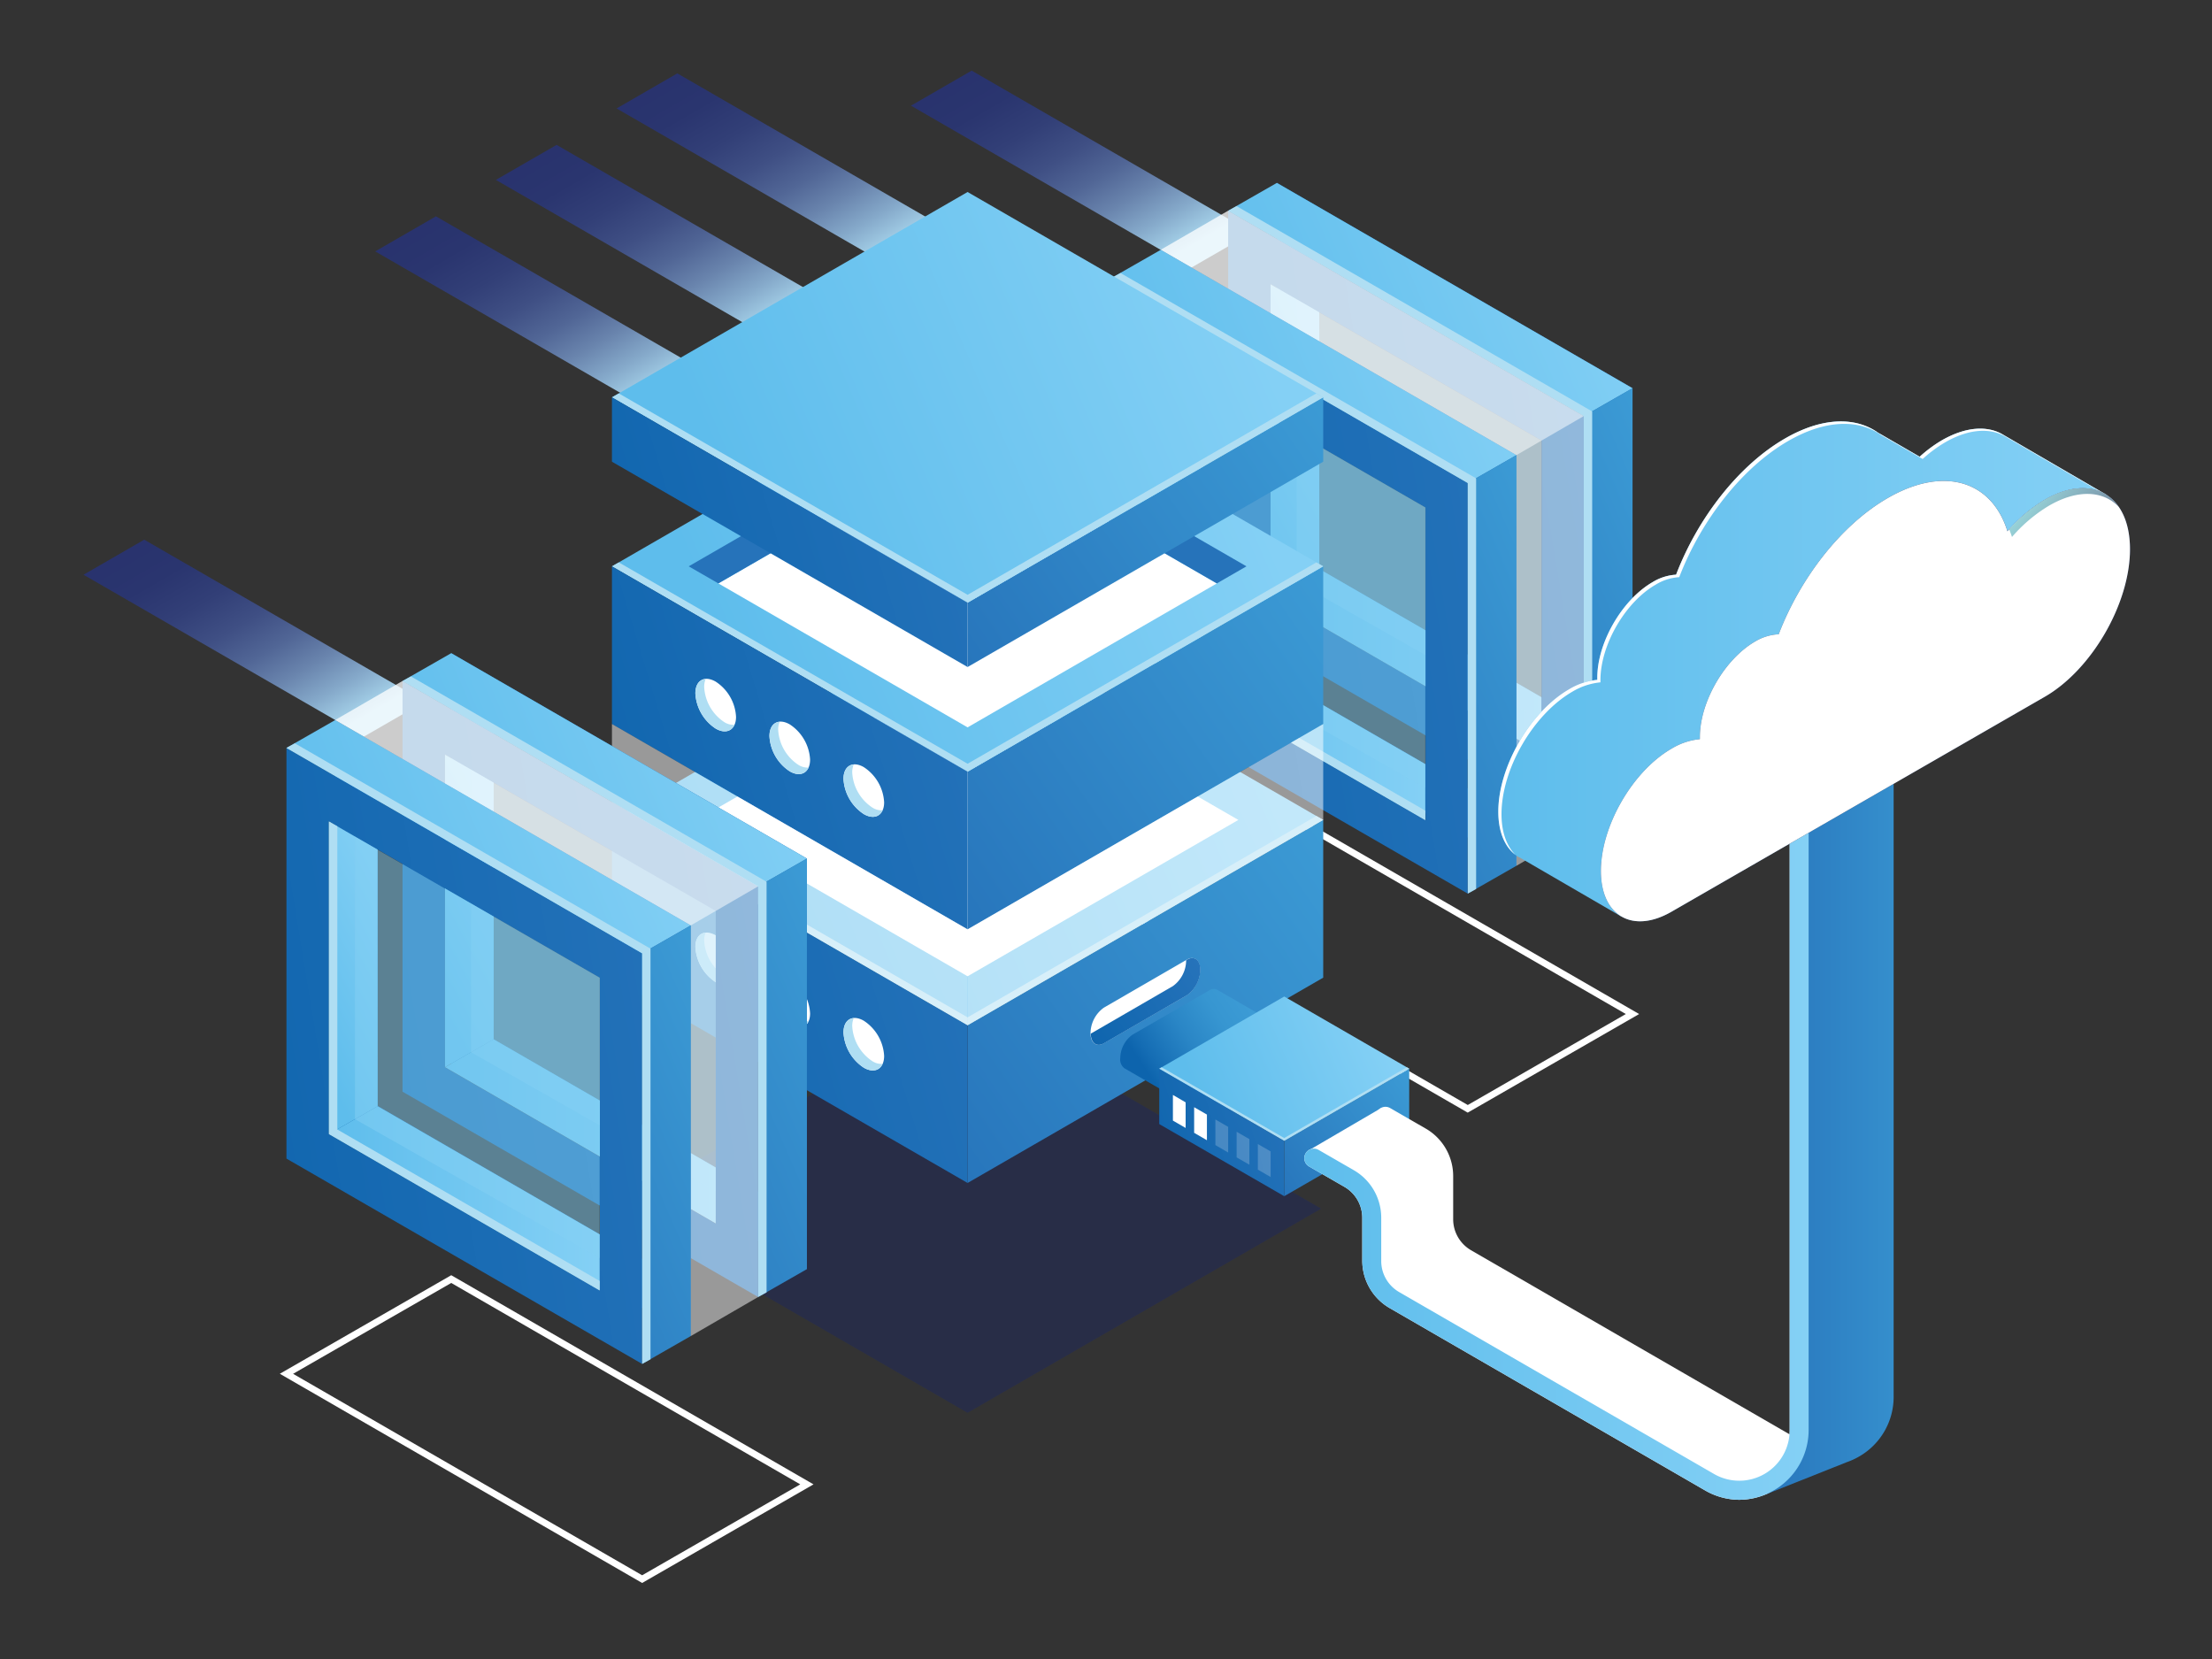 <svg xmlns="http://www.w3.org/2000/svg" xmlns:xlink="http://www.w3.org/1999/xlink" viewBox="0 0 400 300"><rect x="0" y="0" width="400" height="300" fill="#333333" stroke="none"/><defs><style>.cls-1{isolation:isolate;}.cls-2,.cls-3,.cls-4,.cls-5,.cls-57,.cls-58,.cls-6{mix-blend-mode:lighten;}.cls-2{fill:url(#Áåçûìÿííûé_ãðàäèåíò_368);}.cls-3{fill:url(#Áåçûìÿííûé_ãðàäèåíò_368-2);}.cls-4{fill:url(#Áåçûìÿííûé_ãðàäèåíò_368-3);}.cls-5{fill:url(#Áåçûìÿííûé_ãðàäèåíò_368-4);}.cls-6{fill:url(#Áåçûìÿííûé_ãðàäèåíò_368-5);}.cls-22,.cls-54,.cls-7{fill:#fff;}.cls-8{fill:url(#Áåçûìÿííûé_ãðàäèåíò_14);}.cls-9{fill:url(#Áåçûìÿííûé_ãðàäèåíò_14-2);}.cls-10{fill:url(#Áåçûìÿííûé_ãðàäèåíò_17);}.cls-11{fill:url(#Áåçûìÿííûé_ãðàäèåíò_11);}.cls-12{fill:url(#Áåçûìÿííûé_ãðàäèåíò_17-2);}.cls-13{fill:url(#Áåçûìÿííûé_ãðàäèåíò_17-3);}.cls-14{fill:#84d0f5;}.cls-14,.cls-22{opacity:0.5;}.cls-15{fill:url(#Áåçûìÿííûé_ãðàäèåíò_14-3);}.cls-16{fill:url(#Áåçûìÿííûé_ãðàäèåíò_14-4);}.cls-17{fill:url(#Áåçûìÿííûé_ãðàäèåíò_17-4);}.cls-18{fill:url(#Áåçûìÿííûé_ãðàäèåíò_11-2);}.cls-19{fill:url(#Áåçûìÿííûé_ãðàäèåíò_17-5);}.cls-20{fill:url(#Áåçûìÿííûé_ãðàäèåíò_17-6);}.cls-21{fill:#afdef3;}.cls-23{fill:#222a55;opacity:0.6;}.cls-24{fill:url(#Áåçûìÿííûé_ãðàäèåíò_11-3);}.cls-25{fill:url(#Áåçûìÿííûé_ãðàäèåíò_17-7);}.cls-26{fill:url(#Áåçûìÿííûé_ãðàäèåíò_14-5);}.cls-27{fill:url(#Áåçûìÿííûé_ãðàäèåíò_11-4);}.cls-28{fill:url(#Áåçûìÿííûé_ãðàäèåíò_17-8);}.cls-29{fill:#2673ba;}.cls-30{fill:url(#Áåçûìÿííûé_ãðàäèåíò_14-6);}.cls-31{fill:url(#Áåçûìÿííûé_ãðàäèåíò_11-5);}.cls-32{fill:url(#Áåçûìÿííûé_ãðàäèåíò_17-9);}.cls-33{fill:url(#Áåçûìÿííûé_ãðàäèåíò_14-7);}.cls-34{fill:url(#Áåçûìÿííûé_ãðàäèåíò_14-8);}.cls-35{fill:url(#Áåçûìÿííûé_ãðàäèåíò_14-9);}.cls-36{fill:url(#Áåçûìÿííûé_ãðàäèåíò_14-10);}.cls-37{fill:url(#Áåçûìÿííûé_ãðàäèåíò_17-10);}.cls-38{fill:url(#Áåçûìÿííûé_ãðàäèåíò_11-6);}.cls-39{fill:url(#Áåçûìÿííûé_ãðàäèåíò_17-11);}.cls-40{fill:url(#Áåçûìÿííûé_ãðàäèåíò_17-12);}.cls-41{fill:url(#Áåçûìÿííûé_ãðàäèåíò_14-11);}.cls-42{fill:url(#Áåçûìÿííûé_ãðàäèåíò_14-12);}.cls-43{fill:url(#Áåçûìÿííûé_ãðàäèåíò_17-13);}.cls-44{fill:url(#Áåçûìÿííûé_ãðàäèåíò_11-7);}.cls-45{fill:url(#Áåçûìÿííûé_ãðàäèåíò_17-14);}.cls-46{fill:url(#Áåçûìÿííûé_ãðàäèåíò_17-15);}.cls-47{fill:url(#Áåçûìÿííûé_ãðàäèåíò_48);}.cls-48{fill:url(#Áåçûìÿííûé_ãðàäèåíò_14-13);}.cls-49{fill:url(#Áåçûìÿííûé_ãðàäèåíò_11-8);}.cls-50{fill:url(#Áåçûìÿííûé_ãðàäèåíò_17-16);}.cls-51{fill:url(#Áåçûìÿííûé_ãðàäèåíò_14-14);}.cls-52{fill:url(#Áåçûìÿííûé_ãðàäèåíò_11-9);}.cls-53{fill:url(#Áåçûìÿííûé_ãðàäèåíò_17-17);}.cls-54{opacity:0.2;}.cls-55{fill:url(#Áåçûìÿííûé_ãðàäèåíò_2);}.cls-56{fill:url(#Áåçûìÿííûé_ãðàäèåíò_59);}.cls-57,.cls-58{opacity:0.7;}.cls-57{fill:url(#Áåçûìÿííûé_ãðàäèåíò_3);}.cls-58{fill:url(#Áåçûìÿííûé_ãðàäèåíò_3-2);}</style><linearGradient id="Áåçûìÿííûé_ãðàäèåíò_368" x1="1375.16" y1="-38.95" x2="1375.16" y2="-96.95" gradientTransform="matrix(1, -0.58, 0.87, 0.5, -1217.38, 885.06)" gradientUnits="userSpaceOnUse"><stop offset="0" stop-color="#afdef3"/><stop offset="0.02" stop-color="#a7d4eb"/><stop offset="0.14" stop-color="#85a9ca"/><stop offset="0.26" stop-color="#6984ad"/><stop offset="0.38" stop-color="#516696"/><stop offset="0.51" stop-color="#3f4f84"/><stop offset="0.65" stop-color="#323f77"/><stop offset="0.8" stop-color="#2a356f"/><stop offset="1" stop-color="#28326d"/></linearGradient><linearGradient id="Áåçûìÿííûé_ãðàäèåíò_368-2" x1="1298.15" y1="-10.94" x2="1298.15" y2="-68.94" xlink:href="#Áåçûìÿííûé_ãðàäèåíò_368"/><linearGradient id="Áåçûìÿííûé_ãðàäèåíò_368-3" x1="1397.26" y1="-39.27" x2="1397.26" y2="-97.28" xlink:href="#Áåçûìÿííûé_ãðàäèåíò_368"/><linearGradient id="Áåçûìÿííûé_ãðàäèåíò_368-4" x1="1419.36" y1="-39.6" x2="1419.36" y2="-97.6" xlink:href="#Áåçûìÿííûé_ãðàäèåíò_368"/><linearGradient id="Áåçûìÿííûé_ãðàäèåíò_368-5" x1="1446.41" y1="-9.36" x2="1446.41" y2="-67.36" xlink:href="#Áåçûìÿííûé_ãðàäèåíò_368"/><linearGradient id="Áåçûìÿííûé_ãðàäèåíò_14" x1="-1763.54" y1="73.86" x2="-1658.16" y2="105.63" gradientTransform="matrix(-1, 0, 0, 1, -1451.07, 0)" gradientUnits="userSpaceOnUse"><stop offset="0" stop-color="#2673ba"/><stop offset="1" stop-color="#0d64ad"/></linearGradient><linearGradient id="Áåçûìÿííûé_ãðàäèåíò_14-2" x1="-1755.82" y1="85.52" x2="-1647.21" y2="103.33" xlink:href="#Áåçûìÿííûé_ãðàäèåíò_14"/><linearGradient id="Áåçûìÿííûé_ãðàäèåíò_17" x1="-1742" y1="40.43" x2="-1674.71" y2="69.03" gradientTransform="matrix(-1, 0, 0, 1, -1451.07, 0)" gradientUnits="userSpaceOnUse"><stop offset="0" stop-color="#84d0f5"/><stop offset="1" stop-color="#5ebdec"/></linearGradient><linearGradient id="Áåçûìÿííûé_ãðàäèåíò_11" x1="-1760.54" y1="101.75" x2="-1701.59" y2="127.32" gradientTransform="matrix(-1, 0, 0, 1, -1451.07, 0)" gradientUnits="userSpaceOnUse"><stop offset="0" stop-color="#3c9bd5"/><stop offset="1" stop-color="#2673ba"/></linearGradient><linearGradient id="Áåçûìÿííûé_ãðàäèåíò_17-2" x1="-1697.98" y1="70.44" x2="-1672.93" y2="83.92" xlink:href="#Áåçûìÿííûé_ãðàäèåíò_17"/><linearGradient id="Áåçûìÿííûé_ãðàäèåíò_17-3" x1="-1729.8" y1="119.55" x2="-1680.83" y2="119.55" xlink:href="#Áåçûìÿííûé_ãðàäèåíò_17"/><linearGradient id="Áåçûìÿííûé_ãðàäèåíò_14-3" x1="-1742.56" y1="85.96" x2="-1637.18" y2="117.73" xlink:href="#Áåçûìÿííûé_ãðàäèåíò_14"/><linearGradient id="Áåçûìÿííûé_ãðàäèåíò_14-4" x1="-1734.84" y1="97.62" x2="-1626.22" y2="115.43" xlink:href="#Áåçûìÿííûé_ãðàäèåíò_14"/><linearGradient id="Áåçûìÿííûé_ãðàäèåíò_17-4" x1="-1721.01" y1="52.53" x2="-1653.72" y2="81.13" xlink:href="#Áåçûìÿííûé_ãðàäèåíò_17"/><linearGradient id="Áåçûìÿííûé_ãðàäèåíò_11-2" x1="-1739.55" y1="113.85" x2="-1680.61" y2="139.42" xlink:href="#Áåçûìÿííûé_ãðàäèåíò_11"/><linearGradient id="Áåçûìÿííûé_ãðàäèåíò_17-5" x1="-1676.99" y1="82.54" x2="-1651.95" y2="96.02" xlink:href="#Áåçûìÿííûé_ãðàäèåíò_17"/><linearGradient id="Áåçûìÿííûé_ãðàäèåíò_17-6" x1="-1708.81" y1="131.65" x2="-1659.85" y2="131.65" xlink:href="#Áåçûìÿííûé_ãðàäèåíò_17"/><linearGradient id="Áåçûìÿííûé_ãðàäèåíò_11-3" x1="-1696.02" y1="155.02" x2="-1615.32" y2="210.65" xlink:href="#Áåçûìÿííûé_ãðàäèåíò_11"/><linearGradient id="Áåçûìÿííûé_ãðàäèåíò_17-7" x1="-1674.25" y1="127.55" x2="-1583.46" y2="166.56" xlink:href="#Áåçûìÿííûé_ãðàäèåíò_17"/><linearGradient id="Áåçûìÿííûé_ãðàäèåíò_14-5" x1="-1634.28" y1="168.91" x2="-1548.15" y2="194.88" xlink:href="#Áåçûìÿííûé_ãðàäèåíò_14"/><linearGradient id="Áåçûìÿííûé_ãðàäèåíò_11-4" x1="-1696.02" y1="109.16" x2="-1615.32" y2="164.79" xlink:href="#Áåçûìÿííûé_ãðàäèåíò_11"/><linearGradient id="Áåçûìÿííûé_ãðàäèåíò_17-8" x1="-1674.25" y1="81.7" x2="-1583.46" y2="120.71" xlink:href="#Áåçûìÿííûé_ãðàäèåíò_17"/><linearGradient id="Áåçûìÿííûé_ãðàäèåíò_14-6" x1="-1634.28" y1="123.06" x2="-1548.15" y2="149.02" xlink:href="#Áåçûìÿííûé_ãðàäèåíò_14"/><linearGradient id="Áåçûìÿííûé_ãðàäèåíò_11-5" x1="-1692" y1="72.93" x2="-1619.88" y2="122.65" xlink:href="#Áåçûìÿííûé_ãðàäèåíò_11"/><linearGradient id="Áåçûìÿííûé_ãðàäèåíò_17-9" x1="-1674.25" y1="51.14" x2="-1583.46" y2="90.15" xlink:href="#Áåçûìÿííûé_ãðàäèåíò_17"/><linearGradient id="Áåçûìÿííûé_ãðàäèåíò_14-7" x1="-1630.95" y1="85.06" x2="-1551.92" y2="108.89" xlink:href="#Áåçûìÿííûé_ãðàäèåíò_14"/><linearGradient id="Áåçûìÿííûé_ãðàäèåíò_14-8" x1="-1668.62" y1="174.74" x2="-1647.21" y2="189.5" xlink:href="#Áåçûìÿííûé_ãðàäèåíò_14"/><linearGradient id="Áåçûìÿííûé_ãðàäèåíò_14-9" x1="-1614.24" y1="158.91" x2="-1508.86" y2="190.68" xlink:href="#Áåçûìÿííûé_ãðàäèåíò_14"/><linearGradient id="Áåçûìÿííûé_ãðàäèåíò_14-10" x1="-1606.52" y1="170.56" x2="-1497.91" y2="188.38" xlink:href="#Áåçûìÿííûé_ãðàäèåíò_14"/><linearGradient id="Áåçûìÿííûé_ãðàäèåíò_17-10" x1="-1592.7" y1="125.48" x2="-1525.41" y2="154.08" xlink:href="#Áåçûìÿííûé_ãðàäèåíò_17"/><linearGradient id="Áåçûìÿííûé_ãðàäèåíò_11-6" x1="-1611.24" y1="186.8" x2="-1552.29" y2="212.36" xlink:href="#Áåçûìÿííûé_ãðàäèåíò_11"/><linearGradient id="Áåçûìÿííûé_ãðàäèåíò_17-11" x1="-1548.68" y1="155.48" x2="-1523.63" y2="168.97" xlink:href="#Áåçûìÿííûé_ãðàäèåíò_17"/><linearGradient id="Áåçûìÿííûé_ãðàäèåíò_17-12" x1="-1580.5" y1="204.59" x2="-1531.53" y2="204.59" xlink:href="#Áåçûìÿííûé_ãðàäèåíò_17"/><linearGradient id="Áåçûìÿííûé_ãðàäèåíò_14-11" x1="-1593.26" y1="171.01" x2="-1487.88" y2="202.78" xlink:href="#Áåçûìÿííûé_ãðàäèåíò_14"/><linearGradient id="Áåçûìÿííûé_ãðàäèåíò_14-12" x1="-1585.54" y1="182.66" x2="-1476.92" y2="200.48" xlink:href="#Áåçûìÿííûé_ãðàäèåíò_14"/><linearGradient id="Áåçûìÿííûé_ãðàäèåíò_17-13" x1="-1571.71" y1="137.58" x2="-1504.42" y2="166.18" xlink:href="#Áåçûìÿííûé_ãðàäèåíò_17"/><linearGradient id="Áåçûìÿííûé_ãðàäèåíò_11-7" x1="-1590.25" y1="198.9" x2="-1531.31" y2="224.46" xlink:href="#Áåçûìÿííûé_ãðàäèåíò_11"/><linearGradient id="Áåçûìÿííûé_ãðàäèåíò_17-14" x1="-1527.69" y1="167.58" x2="-1502.65" y2="181.07" xlink:href="#Áåçûìÿííûé_ãðàäèåíò_17"/><linearGradient id="Áåçûìÿííûé_ãðàäèåíò_17-15" x1="-1559.51" y1="216.69" x2="-1510.55" y2="216.69" xlink:href="#Áåçûìÿííûé_ãðàäèåíò_17"/><linearGradient id="Áåçûìÿííûé_ãðàäèåíò_48" x1="-1678.21" y1="184.04" x2="-1660.17" y2="196.29" gradientTransform="matrix(-1, 0, 0, 1, -1451.07, 0)" gradientUnits="userSpaceOnUse"><stop offset="0" stop-color="#3c9bd5"/><stop offset="0.25" stop-color="#3796d1"/><stop offset="0.56" stop-color="#2a86c6"/><stop offset="0.9" stop-color="#156db4"/><stop offset="1" stop-color="#0d64ad"/></linearGradient><linearGradient id="Áåçûìÿííûé_ãðàäèåíò_14-13" x1="-1966.31" y1="1193.44" x2="-1949.93" y2="1204.73" gradientTransform="matrix(-0.87, 0.5, 0, 1.15, -1469.19, -209.98)" xlink:href="#Áåçûìÿííûé_ãðàäèåíò_14"/><linearGradient id="Áåçûìÿííûé_ãðàäèåíò_11-8" x1="-1707.89" y1="195.62" x2="-1679.54" y2="215.17" xlink:href="#Áåçûìÿííûé_ãðàäèåíò_11"/><linearGradient id="Áåçûìÿííûé_ãðàäèåíò_17-16" x1="-1700.24" y1="185.97" x2="-1668.34" y2="199.68" xlink:href="#Áåçûìÿííûé_ãðàäèåíò_17"/><linearGradient id="Áåçûìÿííûé_ãðàäèåíò_14-14" x1="-1686.2" y1="200.5" x2="-1655.93" y2="209.63" xlink:href="#Áåçûìÿííûé_ãðàäèåíò_14"/><linearGradient id="Áåçûìÿííûé_ãðàäèåíò_11-9" x1="-1805.55" y1="201.73" x2="-1767.17" y2="201.73" xlink:href="#Áåçûìÿííûé_ãðàäèåíò_11"/><linearGradient id="Áåçûìÿííûé_ãðàäèåíò_17-17" x1="-1778.13" y1="200.79" x2="-1686.99" y2="200.79" xlink:href="#Áåçûìÿííûé_ãðàäèåíò_17"/><linearGradient id="Áåçûìÿííûé_ãðàäèåíò_2" x1="271.01" y1="120.99" x2="380.92" y2="120.99" gradientUnits="userSpaceOnUse"><stop offset="0" stop-color="#5ebdec"/><stop offset="1" stop-color="#84d0f5"/></linearGradient><linearGradient id="Áåçûìÿííûé_ãðàäèåíò_59" x1="188.4" y1="-100.85" x2="298.82" y2="-100.85" gradientTransform="matrix(0.87, -0.5, 0, 1.15, 126.39, 356.77)" gradientUnits="userSpaceOnUse"><stop offset="0" stop-color="#2e2b76"/><stop offset="1" stop-color="#262554"/></linearGradient><linearGradient id="Áåçûìÿííûé_ãðàäèåíò_3" x1="341.98" y1="-11.71" x2="206.77" y2="-123.23" gradientTransform="matrix(0.87, -0.5, 0, 1.15, 126.39, 356.77)" gradientUnits="userSpaceOnUse"><stop offset="0" stop-color="#262554"/><stop offset="0.12" stop-color="#2a2e5a"/><stop offset="0.31" stop-color="#34456c"/><stop offset="0.55" stop-color="#456b88"/><stop offset="0.82" stop-color="#5c9faf"/><stop offset="1" stop-color="#6dc4cb"/></linearGradient><linearGradient id="Áåçûìÿííûé_ãðàäèåíò_3-2" x1="387.14" y1="105.44" x2="367.8" y2="89.48" gradientTransform="matrix(1, 0, 0, 1, 0, 0)" xlink:href="#Áåçûìÿííûé_ãðàäèåíò_3"/></defs><g class="cls-1"><g id="Layer_1" data-name="Layer 1"><polygon class="cls-2" points="129.54 68.39 118.56 74.73 67.85 45.46 78.83 39.12 129.54 68.39"/><polygon class="cls-3" points="76.79 126.86 65.81 133.2 15.1 103.93 26.08 97.59 76.79 126.86"/><polygon class="cls-4" points="151.36 55.47 140.38 61.81 89.67 32.53 100.65 26.2 151.36 55.47"/><polygon class="cls-5" points="173.19 42.55 162.21 48.89 111.5 19.61 122.48 13.27 173.19 42.55"/><polygon class="cls-6" points="226.42 42.05 215.44 48.39 164.73 19.11 175.71 12.77 226.42 42.05"/><path class="cls-7" d="M265.41,201.2l-.29-.17L199.9,163.38l31-17.83.29.17,65.22,37.65ZM202.3,163.38l63.12,36.44L294,183.37l-63.12-36.44Z"/><path class="cls-8" d="M230.89,33.07v74.26l64.32,37.13V70.2Zm7.68,13.29,49,28.27v56.53l-49-28.26Z"/><path class="cls-9" d="M222.09,38.11v74.26L286.4,149.5V75.24Zm7.67,13.29,49,28.27V136.2l-49-28.27Z"/><polygon class="cls-10" points="222.09 38.11 230.9 33.07 295.21 70.2 286.4 75.24 222.09 38.11"/><polygon class="cls-11" points="295.21 70.2 286.4 75.24 286.4 149.5 295.21 144.46 295.21 70.2"/><polygon class="cls-12" points="238.57 102.9 229.76 107.93 229.76 51.4 238.56 56.48 238.57 102.9"/><polygon class="cls-13" points="238.57 102.9 229.76 107.93 278.72 136.2 278.73 126.08 238.57 102.9"/><polygon class="cls-14" points="234.48 105.24 234.48 54.15 278.72 79.67 278.72 130.36 234.48 105.24"/><path class="cls-15" d="M209.91,45.17v74.26l64.31,37.13V82.3Zm7.68,13.29,49,28.27v56.53l-49-28.27Z"/><path class="cls-16" d="M201.1,50.21v74.25l64.31,37.13V87.34Zm7.68,13.29,49,28.27V148.3l-49-28.27Z"/><polygon class="cls-17" points="201.1 50.21 209.91 45.17 274.22 82.3 265.42 87.34 201.1 50.21"/><polygon class="cls-18" points="274.22 82.3 265.42 87.34 265.42 161.59 274.22 156.56 274.22 82.3"/><polygon class="cls-19" points="217.59 115 208.78 120.03 208.78 63.5 217.58 68.58 217.59 115"/><polygon class="cls-20" points="217.59 115 208.78 120.03 257.74 148.3 257.74 138.18 217.59 115"/><polygon class="cls-14" points="213.49 117.34 213.49 66.25 257.74 91.77 257.74 142.46 213.49 117.34"/><polygon class="cls-21" points="265.42 87.34 201.1 50.21 202.62 49.37 266.93 86.5 266.93 160.76 265.42 161.59 265.42 87.34"/><polygon class="cls-21" points="286.4 75.24 222.09 38.11 223.61 37.27 287.92 74.4 287.92 148.66 286.4 149.5 286.4 75.24"/><polygon class="cls-21" points="208.78 63.5 210.3 64.38 210.3 119.2 257.74 146.59 257.74 148.3 208.78 120.03 208.78 63.5"/><polygon class="cls-22" points="209.91 45.17 222.09 38.11 286.4 75.24 286.4 149.5 274.22 156.56 274.22 82.3 209.91 45.17"/><polygon class="cls-22" points="286.4 75.24 274.22 82.3 209.91 45.17 222.09 38.11 286.4 75.24"/><polygon class="cls-23" points="174.97 255.48 238.91 218.56 174.97 181.64 111.03 218.56 174.97 255.48"/><polygon class="cls-24" points="174.97 213.92 239.28 176.79 239.28 148.27 174.97 185.4 174.97 213.92"/><polygon class="cls-25" points="174.97 185.4 239.28 148.27 174.97 111.14 110.66 148.27 174.97 185.4"/><polygon class="cls-7" points="174.97 176.54 223.93 148.27 174.97 120 126.01 148.27 174.97 176.54"/><polygon class="cls-26" points="110.66 176.79 174.97 213.92 174.97 185.4 110.66 148.27 110.66 176.79"/><polygon class="cls-27" points="174.97 168.06 239.28 130.93 239.28 102.41 174.97 139.54 174.97 168.06"/><polygon class="cls-28" points="174.97 139.54 239.28 102.41 174.97 65.28 110.66 102.41 174.97 139.54"/><polygon class="cls-21" points="174.97 138.11 238.04 101.7 239.28 102.41 174.97 139.54 110.66 102.41 111.9 101.7 174.97 138.11"/><polygon class="cls-21" points="174.97 183.97 238.04 147.55 239.28 148.27 174.97 185.4 110.66 148.27 111.9 147.55 174.97 183.97"/><polygon class="cls-7" points="174.97 79.48 220.04 105.5 174.97 131.53 129.9 105.5 174.97 79.48"/><polygon class="cls-29" points="174.97 79.48 129.9 105.5 124.54 102.41 174.97 73.3 225.4 102.41 220.04 105.5 174.97 79.48"/><polygon class="cls-30" points="110.66 130.93 174.97 168.06 174.97 139.54 110.66 102.41 110.66 130.93"/><path class="cls-7" d="M152.53,140.84a8.11,8.11,0,0,0,3.67,6.37c2,1.17,3.68.22,3.68-2.12a8.12,8.12,0,0,0-3.68-6.37C154.17,137.55,152.53,138.5,152.53,140.84Z"/><path class="cls-7" d="M139.14,133.11a8.11,8.11,0,0,0,3.67,6.37c2,1.17,3.68.22,3.68-2.12a8.12,8.12,0,0,0-3.68-6.37C140.78,129.82,139.14,130.77,139.14,133.11Z"/><path class="cls-7" d="M125.75,125.38a8.11,8.11,0,0,0,3.67,6.37c2,1.17,3.68.22,3.68-2.12a8.1,8.1,0,0,0-3.68-6.37C127.39,122.09,125.75,123,125.75,125.38Z"/><path class="cls-21" d="M154.39,138.25a3.42,3.42,0,0,0-.28,1.44,8.12,8.12,0,0,0,3.68,6.37,3.09,3.09,0,0,0,1.81.47c-.55,1.23-1.86,1.57-3.4.68a8.11,8.11,0,0,1-3.67-6.37C152.53,139.26,153.28,138.34,154.39,138.25Z"/><path class="cls-21" d="M141,130.52a3.42,3.42,0,0,0-.28,1.44,8.12,8.12,0,0,0,3.68,6.37,3.09,3.09,0,0,0,1.81.47c-.55,1.23-1.86,1.57-3.4.68a8.11,8.11,0,0,1-3.67-6.37C139.14,131.53,139.89,130.61,141,130.52Z"/><path class="cls-21" d="M127.61,122.79a3.59,3.59,0,0,0-.27,1.44A8.11,8.11,0,0,0,131,130.6a3.09,3.09,0,0,0,1.81.47c-.54,1.23-1.86,1.57-3.4.68a8.11,8.11,0,0,1-3.67-6.37C125.75,123.8,126.5,122.88,127.61,122.79Z"/><path class="cls-7" d="M152.53,186.7a8.13,8.13,0,0,0,3.67,6.37c2,1.17,3.68.22,3.68-2.12a8.12,8.12,0,0,0-3.68-6.37C154.17,183.41,152.53,184.36,152.53,186.7Z"/><path class="cls-7" d="M139.14,179a8.13,8.13,0,0,0,3.67,6.37c2,1.17,3.68.22,3.68-2.12a8.12,8.12,0,0,0-3.68-6.37C140.78,175.68,139.14,176.63,139.14,179Z"/><path class="cls-7" d="M125.75,171.24a8.13,8.13,0,0,0,3.67,6.37c2,1.17,3.68.22,3.68-2.12a8.1,8.1,0,0,0-3.68-6.37C127.39,168,125.75,168.9,125.75,171.24Z"/><path class="cls-21" d="M154.39,184.1a3.5,3.5,0,0,0-.28,1.45,8.14,8.14,0,0,0,3.68,6.37,3.09,3.09,0,0,0,1.81.47c-.55,1.23-1.86,1.57-3.4.68a8.13,8.13,0,0,1-3.67-6.37C152.53,185.12,153.28,184.2,154.39,184.1Z"/><path class="cls-21" d="M141,176.37a3.5,3.5,0,0,0-.28,1.45,8.14,8.14,0,0,0,3.68,6.37,3.09,3.09,0,0,0,1.81.47c-.55,1.23-1.86,1.57-3.4.68a8.13,8.13,0,0,1-3.67-6.37C139.14,177.39,139.89,176.47,141,176.37Z"/><path class="cls-21" d="M127.61,168.64a3.68,3.68,0,0,0-.27,1.45,8.13,8.13,0,0,0,3.67,6.37,3.09,3.09,0,0,0,1.81.47c-.54,1.23-1.86,1.57-3.4.68a8.13,8.13,0,0,1-3.67-6.37C125.75,169.66,126.5,168.74,127.61,168.64Z"/><polygon class="cls-31" points="174.97 120.62 239.28 83.49 239.28 71.85 174.97 108.98 174.97 120.62"/><polygon class="cls-32" points="174.97 108.98 239.28 71.85 174.97 34.72 110.66 71.85 174.97 108.98"/><polygon class="cls-21" points="174.97 107.56 238.04 71.14 239.28 71.85 174.97 108.98 110.66 71.85 111.9 71.14 174.97 107.56"/><polygon class="cls-33" points="110.66 83.49 174.97 120.62 174.97 108.98 110.66 71.85 110.66 83.49"/><polygon class="cls-22" points="239.28 130.93 239.28 148.27 174.97 185.4 174.97 168.06 239.28 130.93"/><polygon class="cls-22" points="110.66 130.93 110.66 148.27 174.97 185.4 174.97 168.06 110.66 130.93"/><path class="cls-7" d="M199.61,188.65l15-8.68a5.78,5.78,0,0,0,2.41-4.61h0c0-1.77-1.08-2.59-2.41-1.82l-15,8.68a5.77,5.77,0,0,0-2.41,4.6h0C197.2,188.6,198.28,189.41,199.61,188.65Z"/><path class="cls-34" d="M212.08,178.33a5.77,5.77,0,0,0,2.41-4.6s0-.07,0-.1l.16-.09c1.33-.77,2.41.05,2.41,1.82h0a5.78,5.78,0,0,1-2.41,4.61l-15,8.68c-1.31.75-2.37,0-2.41-1.73Z"/><path class="cls-7" d="M116.12,286.25,50.6,248.42l31-17.82,65.51,37.82ZM53,248.43l63.12,36.43,28.59-16.44L81.6,232Z"/><path class="cls-35" d="M81.6,118.12v74.25l64.31,37.13V155.25Zm7.67,13.29,49,28.27v56.53l-49-28.27Z"/><path class="cls-36" d="M72.79,123.15v74.26l64.31,37.13V160.28Zm7.68,13.3,48.95,28.26v56.54L80.47,193Z"/><polygon class="cls-37" points="72.79 123.15 81.6 118.11 145.91 155.25 137.1 160.28 72.79 123.15"/><polygon class="cls-38" points="145.91 155.25 137.1 160.28 137.1 234.54 145.91 229.5 145.91 155.25"/><polygon class="cls-39" points="89.27 187.94 80.47 192.98 80.47 136.45 89.27 141.53 89.27 187.94"/><polygon class="cls-40" points="89.27 187.94 80.47 192.98 129.43 221.25 129.43 211.13 89.27 187.94"/><polygon class="cls-14" points="85.18 190.28 85.18 139.2 129.43 164.72 129.43 215.4 85.18 190.28"/><path class="cls-41" d="M60.61,130.21v74.26l64.31,37.13V167.34Zm7.68,13.3,49,28.27v56.53L68.29,200Z"/><path class="cls-42" d="M51.8,135.25v74.26l64.32,37.13V172.38Zm7.68,13.3,49,28.26v56.54l-49-28.27Z"/><polygon class="cls-43" points="51.8 135.25 60.61 130.21 124.92 167.34 116.12 172.38 51.8 135.25"/><polygon class="cls-44" points="124.92 167.34 116.12 172.38 116.12 246.64 124.92 241.6 124.92 167.34"/><polygon class="cls-45" points="68.29 200.04 59.48 205.08 59.48 148.55 68.28 153.63 68.29 200.04"/><polygon class="cls-46" points="68.29 200.04 59.48 205.08 108.44 233.35 108.44 223.22 68.29 200.04"/><polygon class="cls-14" points="64.19 202.38 64.19 151.3 108.44 176.81 108.44 227.5 64.19 202.38"/><polygon class="cls-21" points="116.12 172.38 51.8 135.25 53.32 134.42 117.63 171.55 117.63 245.81 116.12 246.64 116.12 172.38"/><polygon class="cls-21" points="137.1 160.28 72.79 123.15 74.31 122.32 138.62 159.45 138.62 233.71 137.1 234.54 137.1 160.28"/><polygon class="cls-21" points="59.48 148.55 61 149.42 61 204.25 108.44 231.64 108.44 233.35 59.48 205.08 59.48 148.55"/><polygon class="cls-22" points="60.61 130.21 72.79 123.15 137.1 160.28 137.1 234.54 124.92 241.6 124.92 167.34 60.61 130.21"/><polygon class="cls-22" points="137.1 160.28 124.92 167.34 60.61 130.21 72.79 123.15 137.1 160.28"/><path class="cls-47" d="M202.58,191.34a5.31,5.31,0,0,1,2.22-4.24l13.86-8a1.39,1.39,0,0,1,1.51-.08h0l15.31,8.85L218.6,202l-15.27-8.82h0A2,2,0,0,1,202.58,191.34Z"/><path class="cls-48" d="M220.06,201.84l13.86-8a5.34,5.34,0,0,0,2.22-4.25h0c0-1.63-1-2.38-2.22-1.68l-13.86,8a5.28,5.28,0,0,0-2.22,4.24h0C217.84,201.8,218.83,202.55,220.06,201.84Z"/><polygon class="cls-49" points="232.23 216.31 254.83 203.27 254.83 193.25 232.23 206.29 232.23 216.31"/><polygon class="cls-50" points="232.23 206.29 254.83 193.25 232.23 180.2 209.63 193.25 232.23 206.29"/><polygon class="cls-51" points="209.63 203.27 232.23 216.31 232.23 206.29 209.63 193.25 209.63 203.27"/><polygon class="cls-21" points="232.23 205.79 254.39 193 254.83 193.25 232.23 206.29 209.63 193.25 210.07 193 232.23 205.79"/><polygon class="cls-7" points="236.58 208.07 249.69 200.41 260.74 209.26 261.68 216.89 261.68 223.85 313.4 255.01 324.31 261.45 322.65 266.44 315.06 269.45 304.57 266.33 278.04 249.72 254.83 236.84 248.33 231.85 247.91 221.26 247.08 214.82 236.58 208.07"/><path class="cls-7" d="M314.51,271.21a12.63,12.63,0,0,0,12.55-12.57V132.09a1.72,1.72,0,1,0-3.43,0V258.64a9.12,9.12,0,0,1-13.68,7.9L253,233.64a6.48,6.48,0,0,1-3.23-5.6v-7.85a9.93,9.93,0,0,0-4.94-8.57l-6.38-3.68a1.72,1.72,0,0,0-1.72,3l6.38,3.68a6.47,6.47,0,0,1,3.23,5.6V228a9.92,9.92,0,0,0,5,8.57l56.9,32.89A12.49,12.49,0,0,0,314.51,271.21Z"/><path class="cls-7" d="M249.06,201a1.7,1.7,0,0,1,2.34-.62l6.38,3.68a9.92,9.92,0,0,1,5,8.57v7.85a6.48,6.48,0,0,0,3.23,5.6l59.36,34.31a9.12,9.12,0,0,0,3.73,1.19c-.12,1.14-.08,2.29-.17,3.43a12.4,12.4,0,0,1-5.27-1.65l-59.37-34.32a9.91,9.91,0,0,1-4.94-8.56v-7.85a6.48,6.48,0,0,0-3.23-5.6l-6.38-3.69A1.72,1.72,0,0,1,249.06,201Z"/><path class="cls-52" d="M319.45,270.18l5.21-6.52.74-7.72V237.25l0-98.22L339,141.35V135a1.72,1.72,0,1,1,3.43,0V252.53a12.42,12.42,0,0,1-6.27,10.87,12.65,12.65,0,0,1-2.19,1h0Z"/><path class="cls-53" d="M314.51,271.21a12.63,12.63,0,0,0,12.55-12.57V132.09a1.72,1.72,0,1,0-3.43,0V258.64a9.12,9.12,0,0,1-13.68,7.9L253,233.64a6.48,6.48,0,0,1-3.23-5.6v-7.85a9.93,9.93,0,0,0-4.94-8.57l-6.38-3.68a1.72,1.72,0,0,0-1.72,3l6.38,3.68a6.47,6.47,0,0,1,3.23,5.6V228a9.92,9.92,0,0,0,5,8.57l56.9,32.89A12.49,12.49,0,0,0,314.51,271.21Z"/><polygon class="cls-54" points="227.46 211.51 229.77 212.84 229.77 208.21 227.46 206.88 227.46 211.51"/><polygon class="cls-54" points="223.62 209.29 225.93 210.62 225.93 205.99 223.62 204.66 223.62 209.29"/><polygon class="cls-54" points="219.78 207.07 222.09 208.41 222.09 203.77 219.78 202.44 219.78 207.07"/><polygon class="cls-7" points="215.94 204.85 218.25 206.19 218.25 201.55 215.94 200.22 215.94 204.85"/><polygon class="cls-7" points="212.1 202.64 214.4 203.97 214.4 199.34 212.1 198 212.1 202.64"/><path class="cls-55" d="M380.92,89.47,362.2,78.59h0c-2.79-1.66-6.68-1.46-11,1a24.34,24.34,0,0,0-4.06,3l-7.54-4.36h0c-4.14-2.91-10.14-2.79-16.82,1.07-8.44,4.87-15.8,14.46-19.69,24.62a9.15,9.15,0,0,0-4.25,1.35c-5.51,3.18-10,10.92-10,17.28,0,.14,0,.26,0,.39a12.19,12.19,0,0,0-5.14,1.72c-7,4.07-12.76,14-12.76,22.11,0,4,1.4,6.87,3.68,8.22h0l.06,0h0l18.48,10.73,4-19.42,54-31.15c6.89-4,12.73-12.59,14.69-20.93Z"/><path class="cls-7" d="M271.52,147.22c0-8.14,5.71-18,12.76-22.11a12.15,12.15,0,0,1,5.13-1.72c0-.13,0-.25,0-.39,0-6.36,4.46-14.1,10-17.28a9.18,9.18,0,0,1,4.25-1.35c3.9-10.16,11.26-19.75,19.7-24.62,6.68-3.86,12.68-4,16.82-1.07h0L347.68,83a24.27,24.27,0,0,1,4.05-3c4.3-2.49,8.19-2.69,11-1h0l18.05,10.49.16,0L362.2,78.59h0c-2.79-1.66-6.68-1.46-11,1a24.34,24.34,0,0,0-4.06,3l-7.54-4.36h0c-4.14-2.91-10.14-2.79-16.82,1.07-8.44,4.87-15.8,14.46-19.69,24.62a9.15,9.15,0,0,0-4.25,1.35c-5.51,3.18-10,10.92-10,17.28,0,.14,0,.26,0,.39a12.19,12.19,0,0,0-5.14,1.72c-7,4.07-12.76,14-12.76,22.11,0,3.66,1.17,6.33,3.08,7.8C272.48,153,271.52,150.54,271.52,147.22Z"/><path class="cls-56" d="M369.76,90.38a27.38,27.38,0,0,0-6.75,5.7c-2.82-9.09-11.45-11.91-21.66-6-8.44,4.87-15.8,14.46-19.7,24.62A9.15,9.15,0,0,0,317.4,116c-5.51,3.18-10,10.91-10,17.28,0,.13,0,.26,0,.39a12.11,12.11,0,0,0-5.13,1.72c-7.05,4.07-12.77,14-12.77,22.11s5.72,11.43,12.77,7.36L369.76,126c8.51-4.91,15.41-16.86,15.41-26.68S378.27,85.47,369.76,90.38Z"/><path class="cls-57" d="M369.76,90.38a27.38,27.38,0,0,0-6.75,5.7c-2.82-9.09-11.45-11.91-21.66-6-8.44,4.87-15.8,14.46-19.7,24.62A9.15,9.15,0,0,0,317.4,116c-5.51,3.18-10,10.91-10,17.28,0,.13,0,.26,0,.39a12.11,12.11,0,0,0-5.13,1.72c-7.05,4.07-12.77,14-12.77,22.11s5.72,11.43,12.77,7.36L369.76,126c8.51-4.91,15.41-16.86,15.41-26.68S378.27,85.47,369.76,90.38Z"/><path class="cls-7" d="M369.76,90.38a27.38,27.38,0,0,0-6.75,5.7c-2.82-9.09-11.45-11.91-21.66-6-8.44,4.87-15.8,14.46-19.7,24.62A9.15,9.15,0,0,0,317.4,116c-5.51,3.18-10,10.91-10,17.28,0,.13,0,.26,0,.39a12.11,12.11,0,0,0-5.13,1.72c-7.05,4.07-12.77,14-12.77,22.11s5.72,11.43,12.77,7.36L369.76,126c8.51-4.91,15.41-16.86,15.41-26.68S378.27,85.47,369.76,90.38Z"/><path class="cls-58" d="M363.83,97.1a27.55,27.55,0,0,1,6.75-5.69c5.22-3,9.83-2.67,12.61.31-2.63-3.9-7.66-4.67-13.43-1.34a27,27,0,0,0-6.43,5.36C363.51,96.18,363.68,96.63,363.83,97.1Z"/></g></g></svg>